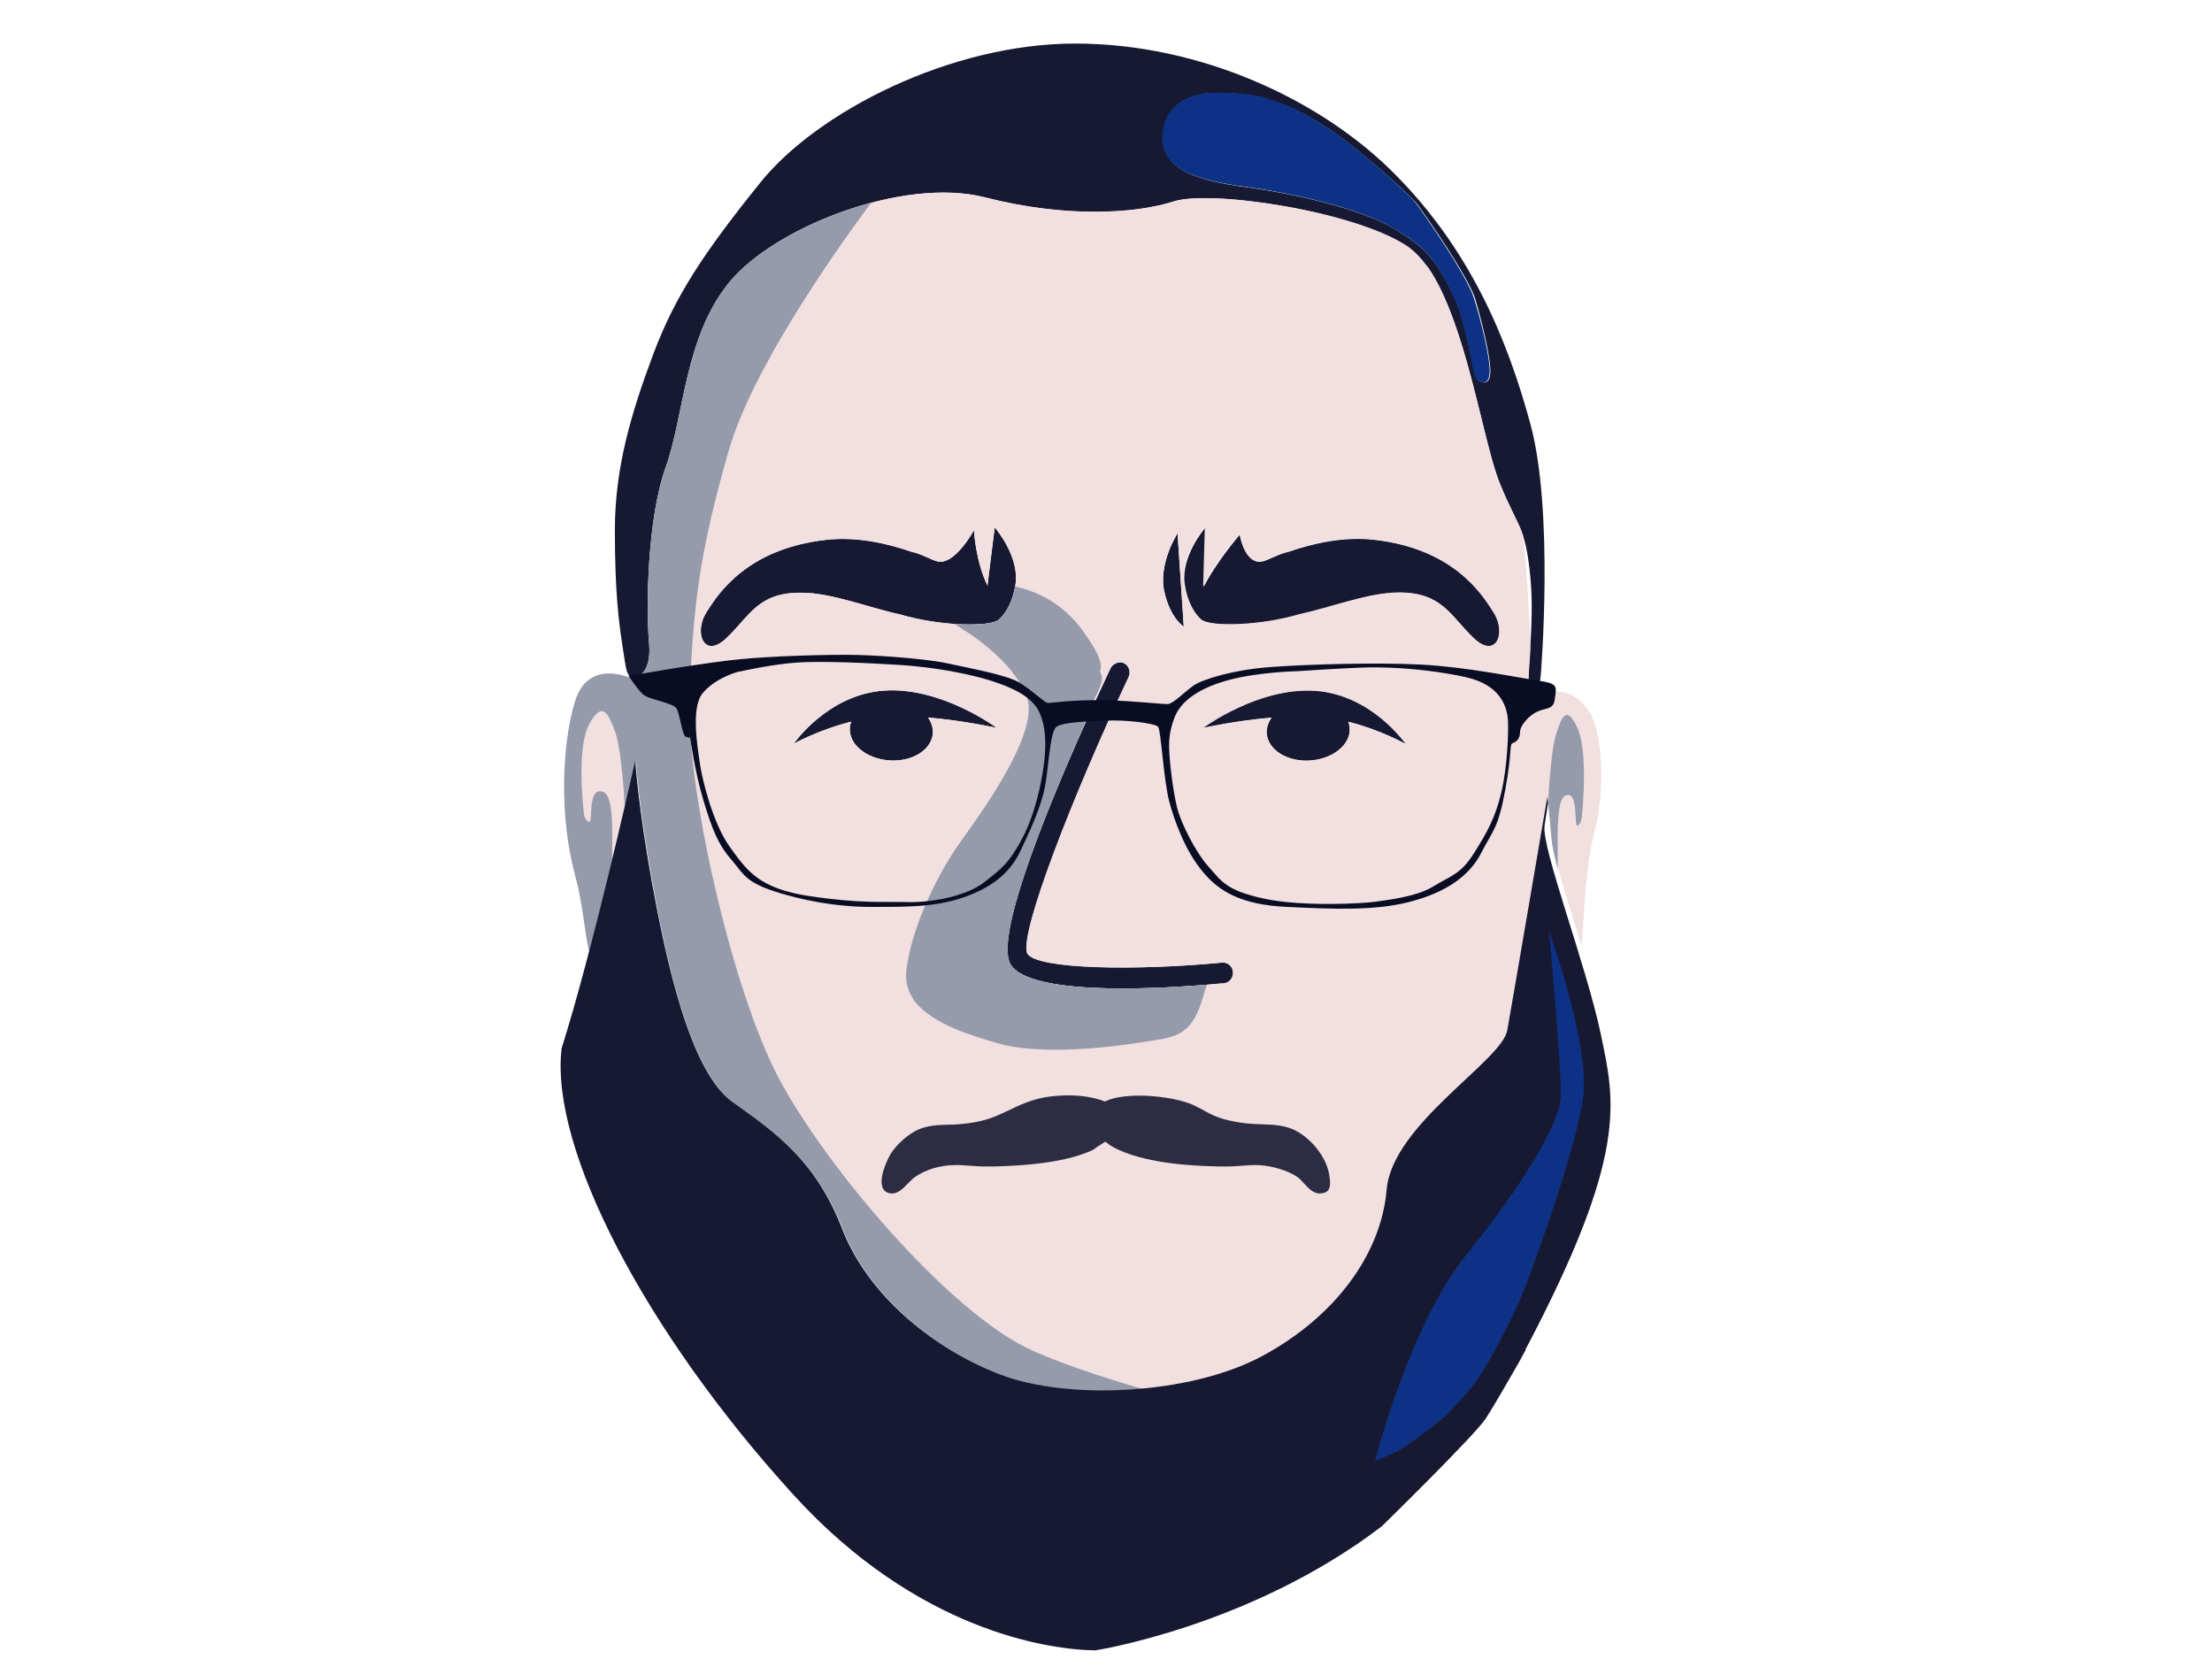 <?xml version="1.0" encoding="utf-8"?>
<!-- Generator: Adobe Illustrator 22.0.0, SVG Export Plug-In . SVG Version: 6.00 Build 0)  -->
<svg version="1.1" id="Camada_1" xmlns="http://www.w3.org/2000/svg" xmlns:xlink="http://www.w3.org/1999/xlink" x="0px" y="0px"
	 viewBox="0 0 640 480" style="enable-background:new 0 0 640 480;" xml:space="preserve">
<style type="text/css">
	.st0{fill:#171932;}
	.st1{fill:#0D3285;}
	.st2{fill:#F2E0E0;}
	.st3{fill:#959BAB;}
	.st4{fill:#090D23;}
	.st5{opacity:0.9;fill:#171932;}
</style>
<path class="st0" d="M204.3,177.3c3.6-5.8,12-18.5,34.6-21.1c8.7-1,17.5,0.9,25,3.5c2.8,0.6,5.1,2.1,7.2,2.7c5.1,1.4,10.7-9,10.7-9
	s0.4,8.8,3.9,16l2.1-16.8c0,0,7.3,8.3,6,16.6c-0.8,5.1-2.8,8-4.1,9.4c0,0.1-0.1,0.1-0.2,0.2c-0.1,0.1-0.2,0.2-0.3,0.3
	c-0.4,0.4-0.7,0.5-0.7,0.5l0,0c-3.3,1.8-16.7,1.5-28-1.8c0,0,0,0,0,0c-9.2-2-19.9-6.3-28.6-6.3c-12.6-0.1-15,6.8-21.7,13.1
	C203.7,190.9,200.7,183.1,204.3,177.3z"/>
<path class="st0" d="M442.8,122.7c-6.9-25.4-17.7-50.6-39.1-72.2c-21.4-21.7-56.5-37.9-92.6-37.9S236.5,32.3,220,52.8
	c-16.5,20.5-24.7,32.9-31,49.7c-6.3,16.8-11.1,32.7-11.1,50.9s1.2,26.9,2.1,32.8c0.9,5.9,1.1,7.8,1.8,8.9c0.7,1.1,1.3,1.3,1.3,1.3
	s5.6-0.5,4.7-10.3c-0.9-9.8-0.6-35.8,4.8-50.9c5.4-15,5.4-37.5,18.3-53.4c12.9-15.9,50.2-30.7,74-24.7c23.8,6.1,43.9,4.6,54.6,1.2
	c10.7-3.5,53.1,2.9,68.1,13.3c15,10.4,20.7,54.3,26.2,67.9c5.4,13.6,7.5,12.1,9,27.7c1.5,15.6-2.1,32.7,0,35.3c2.1,2.6,3-7.3,3-7.3
	S449.7,148.1,442.8,122.7z M431.2,107.8c-0.2,3.9-2.5,3-3.8,2c-1.3-1.1-2.5-15.4-7.1-24.9c-4.7-9.5-7.6-13.2-17.2-18.9
	c-9.6-5.6-28.3-9.9-42.3-11.8c-14-1.9-25.7-5-24.2-16.2s14.5-11.1,14.5-11.1s10.1-0.2,16.1,1.9c6,2.1,9,3.2,16.8,8.2
	c7.7,5,23.3,18.6,26,22c2.6,3.4,14.7,20.9,16.8,27.4C428.7,92.7,431.4,103.8,431.2,107.8z"/>
<g>
	<path class="st0" d="M292.4,279c3.3,5.5,17.8,7,32.3,7c11,0,21.8-0.8,28-1.4c0.5,0,1.1-0.1,1.5-0.1c1.6-0.2,2.8-1.6,2.6-3.3
		c-0.1-1.7-1.6-2.8-3.1-2.7c-25,2.4-53.6,1.9-56.4-2.6c-2.6-5.5,13.2-45.8,29.3-80c0.7-1.5,0.1-3.3-1.3-4c-0.8-0.4-1.6-0.3-2.4,0
		c-0.6,0.3-1.1,0.7-1.5,1.3C310.7,215.8,286.6,269.4,292.4,279z"/>
</g>
<path class="st0" d="M432.3,177.3c-3.6-5.8-12-18.5-34.6-21.1c-8.7-1-17.5,0.9-25,3.5c-2.8,0.6-5.1,2.1-7.2,2.7
	c-5.1,1.4-6.7-7.8-6.7-7.8s-7,8.1-10.5,15.2l0.5-17.2c0,0-7.3,8.3-6,16.6c0.8,5.1,2.8,8,4.1,9.4c0,0.1,0.1,0.1,0.2,0.2
	c0.1,0.1,0.2,0.2,0.3,0.3c0.4,0.4,0.7,0.5,0.7,0.5l0,0c3.3,1.8,16.7,1.5,28-1.8c0,0,0,0,0,0c9.2-2,19.9-6.3,28.6-6.3
	c12.6-0.1,15,6.8,21.7,13.1C432.9,190.9,435.9,183.1,432.3,177.3z"/>
<g>
	<path class="st0" d="M336.9,171.3c1.8,7.7,5.6,10,5.6,10l-1.8-27C340.7,154.3,335,163.1,336.9,171.3z"/>
</g>
<path class="st0" d="M406.8,215.3c0,0-9.8-14.4-26.3-15.5c-16.5-1.1-32.5,10.8-32.5,10.8s9.4-2.1,19.9-3c-1,1.4-1.5,3-1.4,4.6
	c0.4,4.8,6,8.3,12.7,7.8c6.6-0.5,11.7-4.7,11.3-9.5c0-0.6-0.2-1.2-0.4-1.7C399.6,211.2,406.8,215.3,406.8,215.3z"/>
<path class="st0" d="M229.6,215.3c0,0,9.8-14.4,26.3-15.5c16.5-1.1,32.5,10.8,32.5,10.8s-9.4-2.1-19.9-3c1,1.4,1.5,3,1.4,4.6
	c-0.4,4.8-6,8.3-12.7,7.8c-6.6-0.5-11.7-4.7-11.3-9.5c0-0.6,0.2-1.2,0.4-1.7C236.9,211.2,229.6,215.3,229.6,215.3z"/>
<path class="st1" d="M350.9,26.8c0,0-13-0.1-14.5,11.1s10.2,14.3,24.2,16.2c14,1.9,32.7,6.2,42.3,11.8c9.6,5.6,12.6,9.3,17.2,18.9
	c4.7,9.5,5.8,23.9,7.1,24.9c1.3,1.1,3.6,2,3.8-2c0.2-3.9-2.5-15.1-4.6-21.6c-2.1-6.5-14.2-24-16.8-27.4c-2.6-3.4-18.2-17-26-22
	c-7.7-5-10.7-6.1-16.8-8.2C361,26.5,350.9,26.8,350.9,26.8z"/>
<path class="st2" d="M459,204.7c-4.4-5-8-5.4-12-3.5c-1.4,0.7-2.3,1.1-2.9,1.4c-0.2,0.2-0.4,0.3-0.6,0.3c-0.5,0.2-0.5,0.3-0.5,0.3
	s0-0.2,0-0.6c0,0-0.1-0.1-0.1-0.1c-1.1-1.4-0.6-7.1-0.1-14.5c-0.3-8.8-0.8-20.6-2.1-33c-1.5-4.4-3.5-7.1-6.9-15.5
	c-4.7-11.7-9.6-46.1-20.5-62c-1.8-2.1-3.7-4.1-5.7-6c-15.1-10.4-57.4-16.7-68-13.2c-10.7,3.5-30.8,4.9-54.6-1.2
	c-23.8-6.1-61.1,8.8-74,24.7s-12.9,38.3-18.3,53.4c-5.4,15-5.7,41-4.8,50.9c0.9,9.8-4.7,10.3-4.7,10.3s0,0-0.1,0
	c-0.9-0.4-12.8-5.8-16.6,6.4c-3.9,12.7-4.6,33.5,0,50.5c2.4,8.9,2.7,16.6,4.1,22.2c7.1-27.2,13.4-55.3,13.4-55.3s0.8,12.7,4.8,35.1
	c4,22.3,10.8,54.7,23.3,63.6c12.4,8.9,24.1,17,31.7,36.6c7.6,19.6,26.9,35.1,46.1,42.4c19.2,7.3,54.5,5.8,75.4-5.4
	c20.9-11.2,34.5-29.3,36.1-48.2c1.6-18.9,33.3-37.2,34.9-46.1c1.6-8.9,11.6-67.6,11.6-67.6s0,0,1.2,12.3c0.6,5.9,4.4,17.6,8.5,30.8
	c0.8-9.8,1.2-23.3,3.5-31.9C465,227,463.4,209.7,459,204.7z M340.7,154.3l1.8,27c0,0-3.9-2.3-5.6-10
	C335,163.1,340.7,154.3,340.7,154.3z M321.3,193.2c0.3-0.7,0.9-1,1.5-1.3c0.8-0.4,1.6-0.5,2.4,0c1.4,0.7,2,2.5,1.3,4
	c-16.1,34.2-31.8,74.5-29.3,80c2.7,4.6,31.4,5,56.4,2.6c1.6-0.1,3,1.1,3.1,2.7c0.1,1.7-1,3.1-2.6,3.3c-0.4,0-1,0.1-1.5,0.1
	c-6.2,0.6-17,1.4-28,1.4c-14.5,0-29-1.5-32.3-7C286.6,269.4,310.7,215.8,321.3,193.2z M210.3,184.5c-6.6,6.4-9.6-1.4-6-7.2
	c3.6-5.8,12-18.5,34.6-21.1c8.7-1,17.5,0.9,25,3.5c2.8,0.6,5.1,2.1,7.2,2.7c5.1,1.4,10.7-9,10.7-9s0.4,8.8,3.9,16l2.1-16.8
	c0,0,7.3,8.3,6,16.6c-0.8,5.1-2.8,8-4.1,9.4c0,0.1-0.1,0.1-0.2,0.2c-0.1,0.1-0.2,0.2-0.3,0.3c-0.4,0.4-0.7,0.5-0.7,0.5
	c-3.3,1.8-16.7,1.5-28-1.8c-9.2-2-19.9-6.3-28.6-6.3C219.3,171.3,216.9,178.2,210.3,184.5z M255.9,199.8
	c16.5-1.1,32.5,10.8,32.5,10.8s-9.4-2.1-19.9-3c1,1.4,1.5,3,1.4,4.6c-0.4,4.8-6,8.3-12.7,7.8c-6.6-0.5-11.7-4.7-11.3-9.5
	c0-0.6,0.2-1.2,0.4-1.7c-9.5,2.3-16.8,6.4-16.8,6.4S239.4,200.9,255.9,199.8z M390.1,208.9c0.2,0.5,0.3,1.1,0.4,1.7
	c0.4,4.8-4.7,9-11.3,9.5c-6.6,0.5-12.3-3-12.7-7.8c-0.1-1.6,0.4-3.2,1.4-4.6c-10.5,0.9-19.9,3-19.9,3s16-11.9,32.5-10.8
	c16.5,1.1,26.3,15.5,26.3,15.5S399.6,211.2,390.1,208.9z M426.2,184.5c-6.6-6.4-9-13.2-21.7-13.1c-8.7,0.1-19.4,4.3-28.6,6.3
	c-11.2,3.3-24.7,3.6-28,1.8c0,0-0.3-0.1-0.7-0.5c-0.1-0.1-0.2-0.2-0.3-0.3c0-0.1-0.1-0.1-0.2-0.2c-1.3-1.4-3.3-4.2-4.1-9.4
	c-1.3-8.3,6-16.6,6-16.6l-0.5,17.2c3.5-7.1,10.5-15.2,10.5-15.2s1.5,9.3,6.7,7.8c2.2-0.6,4.5-2.1,7.2-2.7c7.5-2.6,16.3-4.5,25-3.5
	c22.6,2.6,31,15.3,34.6,21.1C435.9,183.1,432.9,190.9,426.2,184.5z"/>
<path class="st3" d="M448.9,242.8c0.2,2.2,0.9,5.1,1.8,8.7c0.1-7.5-0.7-20,2.2-21.3c4-1.7,2.4,9.2,3.5,8.7c1.1-0.5,1.3-2.5,1.3-2.5
	s0-0.1,0-0.4c0.3-2.7,1.7-18.8-1.3-25.4c-3.3-7.2-4.8-2.6-6.3,2.3c-1,3.3-1.8,11.8-2.2,19.4C448.1,233.9,448.4,237,448.9,242.8z"/>
<g>
	<path class="st3" d="M288.5,301.8c11,3.3,29.3,1.7,40.2,0c10.8-1.7,15.8-1.2,19.3-13.1c0.4-1.5,0.8-2.8,1.2-3.8
		c-6.3,0.5-15.3,1.1-24.5,1.1c-14.5,0-29-1.5-32.3-7c-4.5-7.6,9.5-42.5,20.8-68l2.4-7c0,0,4.3-6.8,3-8.8c-1.3-2,2.8-1.5-5.4-12.8
		c-5.9-8.2-13.8-11.5-19.5-12.7c-0.8,4.9-2.8,7.6-4,8.9c0,0.1-0.1,0.1-0.2,0.2c-0.1,0.1-0.2,0.2-0.3,0.3c-0.4,0.4-0.7,0.5-0.7,0.5
		c-1.8,1-6.6,1.3-12.5,0.9c1.1,0.6,2.1,1.2,2.9,1.8c0,0,14.2,8.5,18.2,19.4c4,10.9-15.2,36.1-20,43c-4.8,6.9-13,22-14.8,35.5
		c-0.4,3,0.1,5.6,1.3,7.8c0,0,0.1,0.1,0.2,0.3c0.1,0.1,0.2,0.4,0.2,0.4s0.3,0.6,0.8,1.2C270.1,296.4,281,299.6,288.5,301.8z"/>
	<path class="st3" d="M285.5,169c0.1,0.2,0.1,0.3,0.2,0.5l0.1-0.4C285.7,169,285.6,169,285.5,169z"/>
</g>
<path class="st3" d="M225.4,312.1c-13.8-25.9-27.1-85.3-25.9-110.8s2.4-39.9,11.4-71.1c6.6-22.9,29.4-55.7,41.1-71.5
	c-17,4.5-33.4,13.6-41.1,23.1c-12.9,15.9-12.9,38.3-18.3,53.4c-5.4,15-5.7,41-4.8,50.9c0.9,9.8-4.7,10.3-4.7,10.3s0,0-0.1,0
	c-0.9-0.4-12.8-5.8-16.6,6.4c-3.9,12.7-4.6,33.5,0,50.5c2.4,8.9,2.7,16.6,4.1,22.2c2.4-9,4.6-18.1,6.6-26.3c0-7.5,0.7-18.9-2.6-20.1
	c-4.7-1.7-2.8,9.2-4.1,8.7c-1.3-0.5-1.5-2.5-1.5-2.5s0-0.1,0-0.4c-0.3-2.7-2-18.8,1.6-25.4c3.9-7.2,5.7-2.6,7.5,2.3
	c1.4,3.8,2.4,14.2,2.8,22.4c2-8.5,3.2-14,3.2-14s0.8,12.7,4.8,35.1c4,22.3,10.8,54.7,23.3,63.6c12.4,8.9,24.1,17,31.7,36.6
	c7.6,19.6,26.9,35.1,46.1,42.4c10.4,4,25.6,5.3,40.7,4c-12.8-3.8-25.1-7.9-33.1-11.7C274.2,379,239.2,338,225.4,312.1z"/>
<path class="st4" d="M444.8,196.9c-5.9-0.9-20.4-3.9-33.4-4.6c-13-0.7-33.2-0.1-43.9,0.7c-10.7,0.8-19.4,3.5-22.1,5.3
	c-2.6,1.8-5.9,5.3-7.5,5.4c-1.6,0.1-9-0.9-18.2-1.1c-9.2-0.2-15.6,0.8-16.5,0.8c-0.9,0-4.8-3.9-8.6-6.1c-3.8-2.1-14.2-4-20.1-5.3
	c-5.8-1.3-18.6-2.3-26.4-2.5c-7.7-0.2-25.3,0.3-34.7,1.3c-9.4,1-20.6,2.9-25.2,3.7c-4.6,0.8-6.4,0.9-6.4,0.9s3,4.8,4.8,5.9
	s8,2.2,9,3.5c1.1,1.3,1.7,8.1,2.9,8.4c1.2,0.3,1.2,0.3,1.2,0.3s1.3,9.7,3.8,18c2.5,8.3,4.2,12.7,8,17.1c3.8,4.4,4,6.8,14.5,9.9
	c10.5,3.1,19.9,4,27.1,3.9c7.2-0.1,16.8,0.4,26.1-2.9c9.2-3.3,13.5-8,16-13.2s6.1-12.9,7.2-19c1.1-6.1,1.4-16,3.4-17.1
	c2-1.2,7.4-1.4,13.8-1.7c6.4-0.3,14.7,0.8,15.5,1.8c0.8,1.1,1.6,15.6,3.2,21.6c1.6,6,4.7,14.3,9.6,20.2c4.9,6,11.5,9.7,24.5,10.3
	c12.9,0.6,24.9,1.2,35.2-1.4c10.3-2.6,17.4-7.3,20.9-14.1c3.4-6.7,4.9-6.9,7-18.3c2.1-11.4,1.1-13.2,2.2-13.6
	c1.1-0.4,2.1-1.3,2.1-3.2s2.6-4.9,5.2-6c2.6-1.1,4.6-0.4,4.9-3.9C450.4,198.5,450.7,197.7,444.8,196.9z M302,221.4
	c-0.7,5.3-2.6,14.4-6.3,21.3c-3.7,6.9-5.6,8.4-11,12.6c-5.4,4.2-15.8,5.9-22.4,5.7c-6.6-0.2-13,0.5-27.9-1.7
	c-14.8-2.2-18.2-7.3-23.2-14.2c-4.9-6.8-8-19.3-8.7-24.2s-2.6-16,0.7-20.2c3.3-4.2,9.8-6.4,11.3-6.5c0,0,8.9-2,16-2.5
	c7.1-0.5,20.7,0.1,30,0.7c9.3,0.6,20.8,2.5,28.7,5.4c8,2.9,10.9,6,12.1,9.8C302.6,211.1,302.7,216.1,302,221.4z M434.4,229.2
	c-1.7,7.2-4.1,11.6-7.9,17.6c-3.8,6.1-6.6,6.5-11.7,9.6c-5.1,3.2-13.8,4-16.9,4.5c-3.1,0.5-21.2,1.5-32.2-0.9
	c-11-2.4-12.2-5-15.9-9.1c-3.7-4-8.2-12.8-9.3-17.5c-1.1-4.7-1.9-11.4-2.1-14.4c-0.2-3-0.5-6.6,1.5-11.6c2-4.9,7.6-8.6,16.2-10.8
	c8.6-2.2,19.2-2.4,19.2-2.4s14.5-1,21-1.1c6.4-0.1,17.3,0.5,27.7,2.8s12,8.8,12.3,12.4C436.5,212.2,436.1,221.9,434.4,229.2z"/>
<path class="st0" d="M441.4,390.4c29.9-56.7,25.8-71.8,21.8-91c-4.2-20.2-17.3-54.1-16.3-60.6c1-6.5,1-6.5,1-6.5
	c-0.2-1.8-0.2-1.8-0.2-1.8s-10,58.7-11.6,67.6c-1.6,8.9-33.3,27.2-34.9,46.1c-1.6,18.9-15.2,37-36.1,48.2
	c-20.9,11.2-56.1,12.7-75.4,5.4c-19.2-7.3-38.5-22.7-46.1-42.4c-7.6-19.6-19.2-27.7-31.7-36.6c-12.4-8.9-19.2-41.2-23.3-63.6
	c-4-22.3-4.8-35.1-4.8-35.1s-0.1,0.3-0.2,0.8v0c-1.5,6.6-12.1,53.8-21.1,82.4c-3.5,29,24.3,82.2,66.9,129
	c36.1,39.8,74,44.5,84.6,45.1c1,0,1.9,0.1,2.9,0.1c0,0,44.9-6.9,82.9-35.9c0,0,26.6-26,30.1-31.2c2.5-3.9,6.5-10.9,8.4-14.2l0,0h0
	c0.7-1.2,1.1-1.9,1.1-1.9l0.1-0.2l0-0.1c0,0.1-0.1,0.2-0.1,0.3c0.7-1.2,1.3-2.5,2-3.7L441.4,390.4
	C441.4,390.4,441.4,390.4,441.4,390.4z"/>
<path class="st1" d="M448.2,269.4c0,0,11.7,32.3,9.9,47.7c-1.8,15.4-16.8,55.8-18.3,59c-1.5,3.2-9.6,20.8-15.6,27.2
	c-6,6.4-6,6.4-6,6.4s-10.8,9.1-15.6,11c-4.8,2-4.8,2-4.8,2s10.2-39.7,26.5-59.7c16.2-20.1,26.9-37.7,27.3-45.7
	C451.8,309.3,448.2,269.4,448.2,269.4z"/>
<path class="st5" d="M374.2,326.8c-3-1.3-6-1.4-8.9-1.5c-0.9,0-1.8-0.1-2.7-0.1c-4-0.3-7.7-1-10.3-2c-1.7-0.6-3.1-1.4-4.5-2.2
	c-1.3-0.7-2.5-1.3-3.8-1.8c-3.3-1.2-9.3-2.3-15.2-2.2c-3.7,0.1-6.9,0.6-9.1,1.7c-3.6-1.4-8-2-13.1-1.7c-6.2,0.3-10.3,2.1-14.2,4
	c-1.7,0.8-3.4,1.6-5.2,2.3c-3,1.1-6.1,1.7-10.1,2c-0.9,0.1-1.8,0.1-2.7,0.1c-3.1,0.1-6,0.2-8.9,1.5c-2.8,1.3-6.1,4.2-7.9,7.1
	c0,0-3.8,6.7-2.1,9.9c0.3,0.6,1.1,1.4,2.6,1.4c0.1,0,0.2,0,0.3,0c1.8-0.2,3.1-1.7,4.5-3.1c0.7-0.7,1.3-1.3,1.9-1.7
	c3-2.1,7.1-3.3,11.1-3.4c0,0,0,0,0,0c1.6-0.1,3.3,0.1,5,0.2c1.3,0.1,2.7,0.2,4.1,0.2c1.8,0,3.7,0,5.4-0.1
	c10.8-0.4,19.3-1.8,25.4-4.5c0.3-0.1,0.7-0.4,1.7-1.1c0.6-0.4,1.7-1.1,2.3-1.5c0.1,0.1,0.3,0.2,0.4,0.3c0.5,0.4,0.9,0.7,1.2,0.9
	c5.9,3.5,15.9,5.5,28.3,5.9c1.8,0.1,3.6,0.1,5.4,0.1c1.3,0,2.7-0.1,4-0.2c1.6-0.1,3.3-0.3,5-0.2c0,0,0.1,0,0.1,0
	c3.9,0.2,8.5,1.6,11.1,3.4c0.6,0.4,1.2,1,1.8,1.7c1.3,1.4,2.6,2.9,4.4,3.1c0.2,0,0.4,0,0.6,0c2.6-0.2,3.2-1.7,2.4-5.9
	C383.3,333.7,378.4,328.7,374.2,326.8z"/>
</svg>

